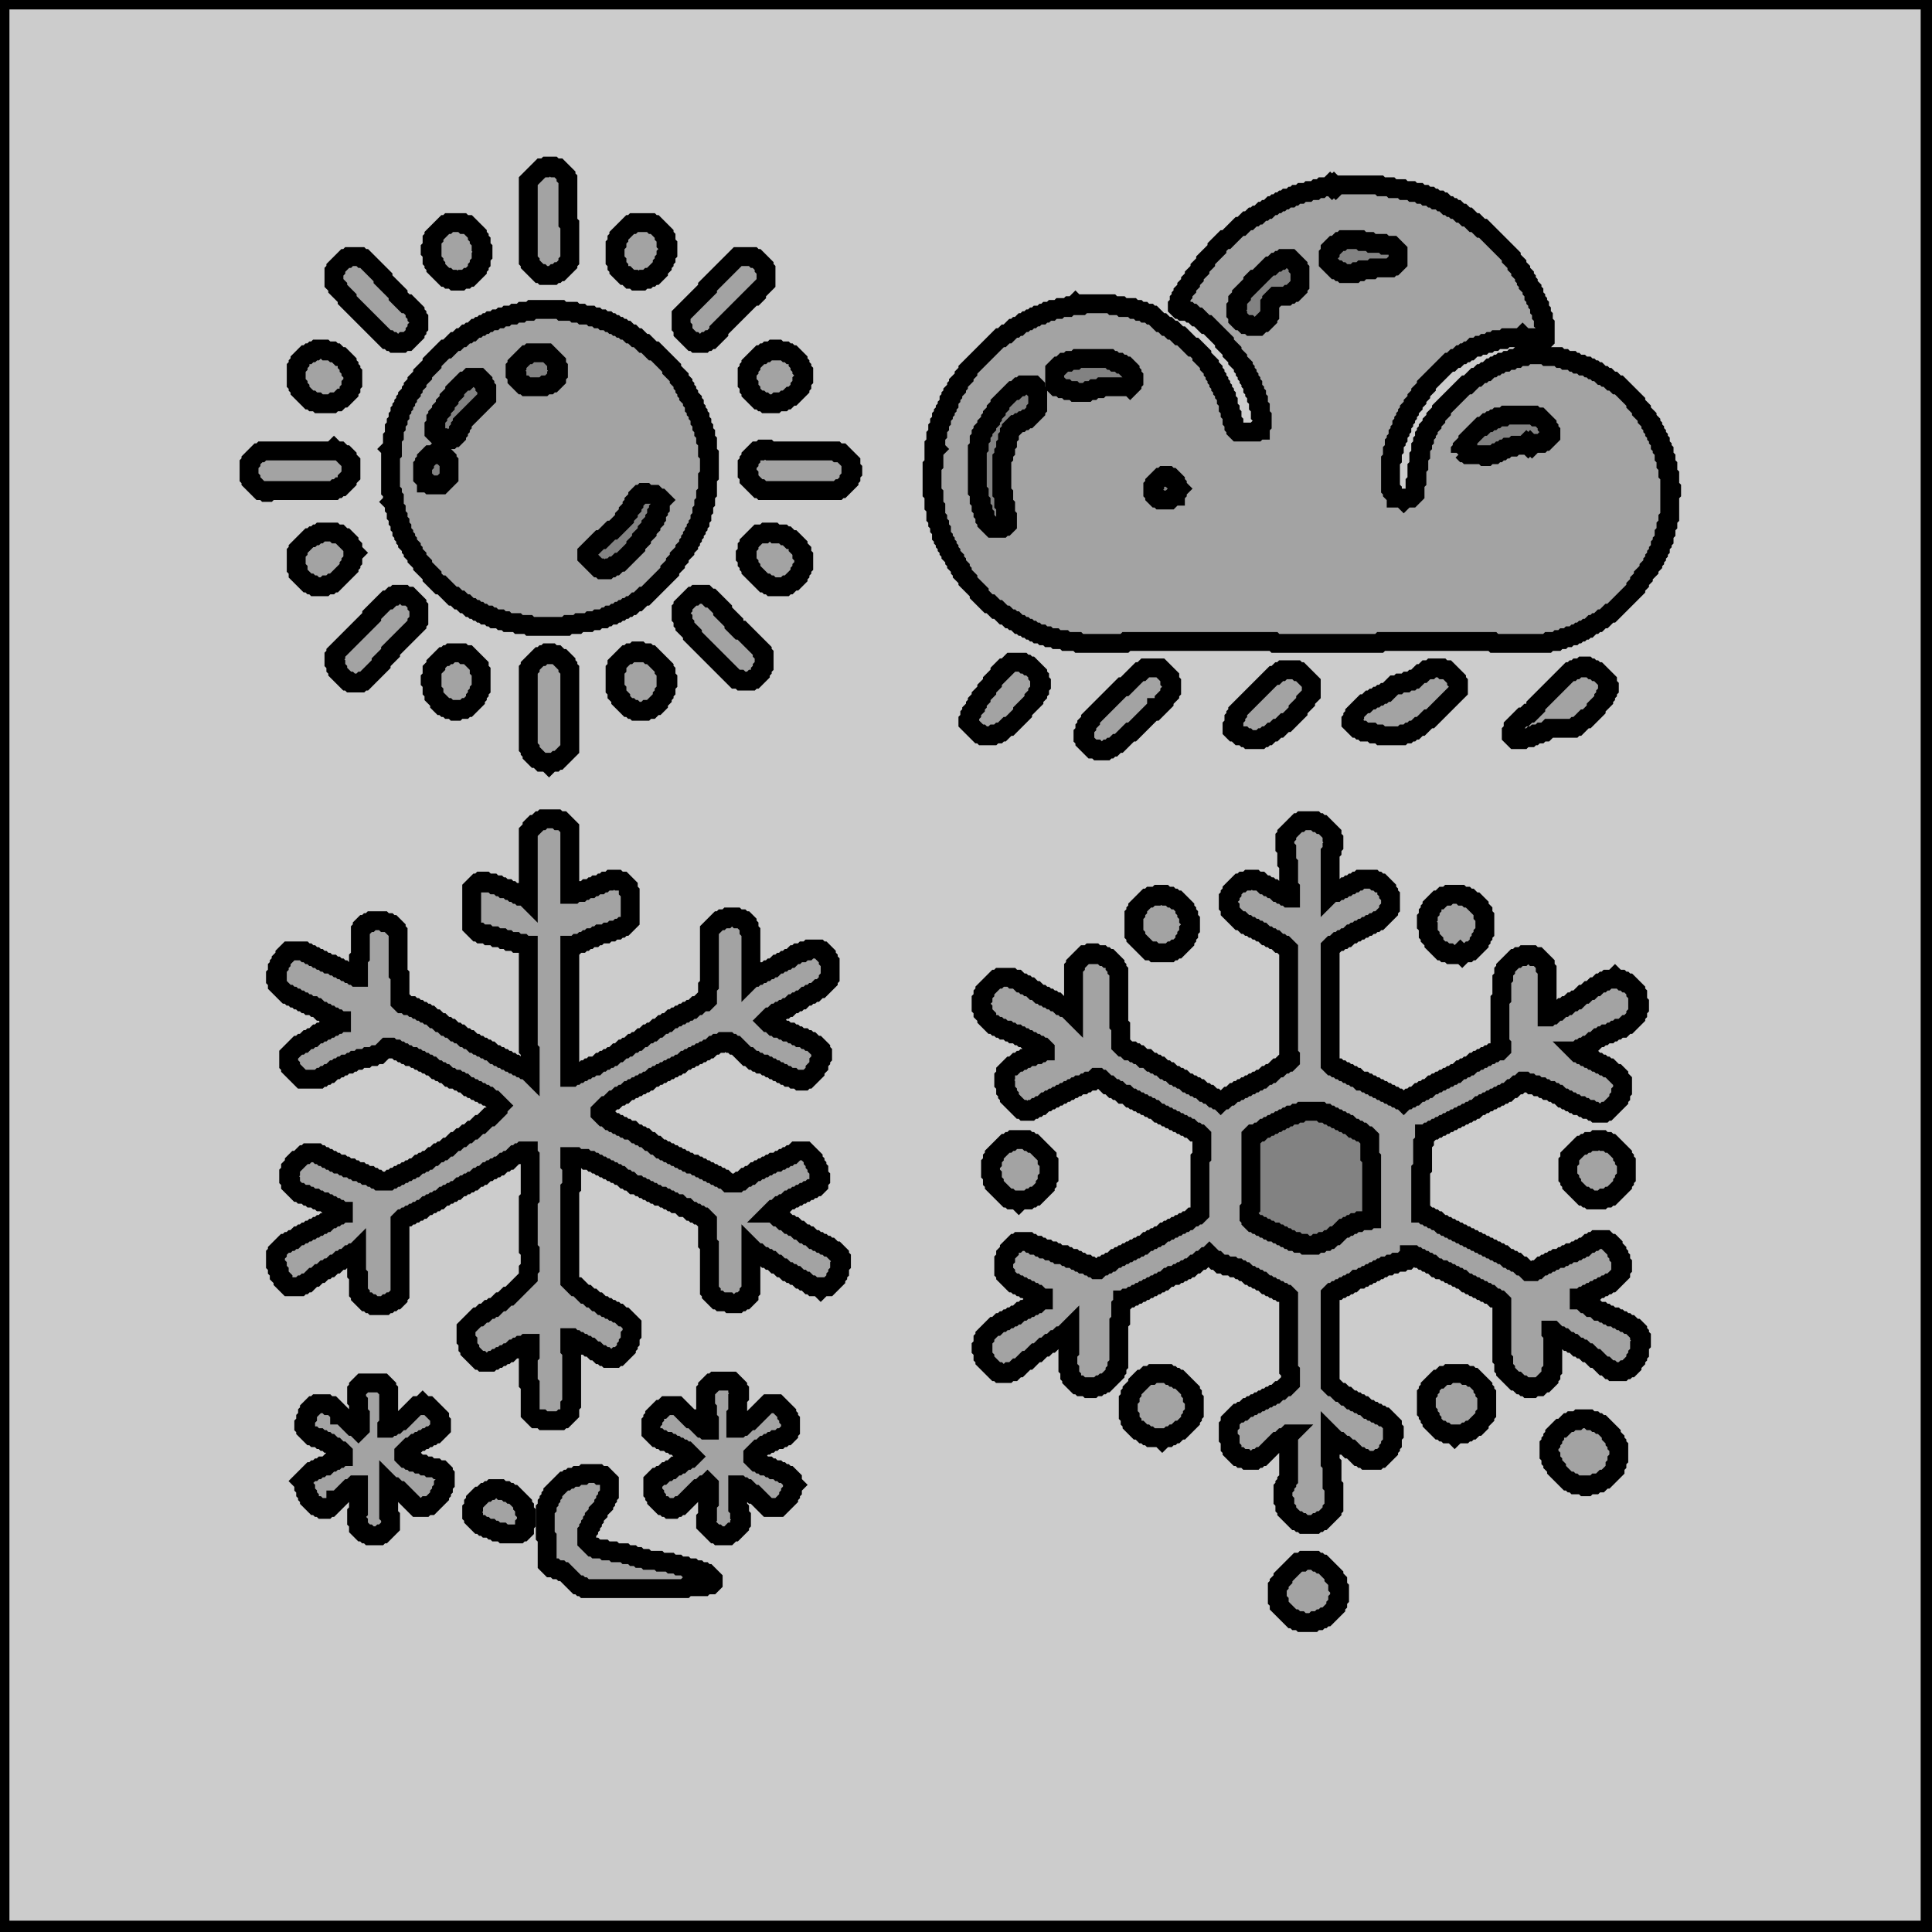 <?xml version="1.0" encoding="utf-8" ?>
<svg baseProfile="tiny" height="1024" version="1.2" width="1024" xmlns="http://www.w3.org/2000/svg" xmlns:ev="http://www.w3.org/2001/xml-events" xmlns:xlink="http://www.w3.org/1999/xlink"><defs /><polygon fill="#000" fill-opacity="0.2" points="690,589 689,590 687,590 686,591 684,591 683,592 682,592 681,593 680,593 679,594 678,594 677,595 676,595 675,596 674,596 673,597 672,597 671,598 670,598 668,600 667,600 666,601 664,601 663,602 663,640 662,641 662,645 663,646 663,647 664,648 665,648 666,649 667,649 668,650 669,650 670,651 671,651 672,652 673,652 674,653 676,653 677,654 678,654 679,655 680,655 681,656 682,656 683,657 684,657 685,658 687,658 688,659 691,659 692,660 697,660 698,659 700,659 701,658 703,658 704,657 705,657 707,655 708,655 712,651 713,651 714,650 715,650 716,649 717,649 718,648 720,648 721,647 725,647 726,646 727,646 727,614 726,613 726,603 725,602 724,602 722,600 721,600 720,599 719,599 718,598 717,598 715,596 714,596 713,595 712,595 711,594 710,594 709,593 708,593 707,592 706,592 705,591 704,591 703,590 701,590 700,589" stroke="#000" stroke-width="10" /><polygon fill="#000" fill-opacity="0.2" points="341,261 340,262 339,262 338,263 338,264 336,266 336,267 335,268 335,269 333,271 333,272 331,274 331,275 325,281 324,281 319,286 318,286 311,293 311,295 317,301 318,301 319,302 322,302 323,301 324,301 325,300 326,300 328,298 329,298 337,290 337,289 340,286 340,285 343,282 343,281 345,279 345,278 347,276 347,275 348,274 348,272 349,271 349,270 350,269 350,266 351,265 350,264 349,264 347,262 343,262 342,261" stroke="#000" stroke-width="10" /><polygon fill="#000" fill-opacity="0.2" points="617,252 616,253 615,253 612,256 612,257 611,258 611,261 612,262 612,263 613,264 614,264 615,265 620,265 622,263 623,263 623,262 624,261 624,260 625,259 624,258 624,257 623,256 623,255 621,253 620,253 619,252" stroke="#000" stroke-width="10" /><polygon fill="#000" fill-opacity="0.2" points="231,240 230,241 228,241 226,243 226,244 225,245 225,246 224,247 224,253 226,255 226,256 227,256 228,257 234,257 238,253 238,245 237,244 237,243 236,242 235,242 234,241 232,241" stroke="#000" stroke-width="10" /><polygon fill="#000" fill-opacity="0.2" points="798,220 797,221 794,221 793,222 792,222 791,223 790,223 789,224 788,224 786,226 785,226 778,233 778,234 775,237 775,238 774,239 774,240 773,241 775,239 776,240 777,240 778,241 786,241 787,242 788,242 789,241 792,241 793,240 794,240 795,239 796,239 797,238 798,238 799,237 802,237 803,236 808,236 809,235 810,236 811,235 812,236 813,235 817,235 818,234 819,234 822,231 822,229 821,228 821,227 820,226 820,225 816,221 814,221 813,220" stroke="#000" stroke-width="10" /><polygon fill="#000" fill-opacity="0.2" points="542,204 541,205 540,205 538,207 537,207 530,214 530,215 528,217 528,218 526,220 526,221 525,222 525,223 523,225 523,226 521,228 521,229 520,230 520,232 519,233 519,237 518,238 518,260 519,261 519,265 520,266 520,269 521,270 521,272 522,273 522,275 523,276 523,277 526,280 531,280 532,279 533,279 534,278 534,274 533,273 533,268 532,267 532,262 531,261 531,243 532,242 532,240 533,239 533,236 534,235 534,232 535,231 535,229 536,228 536,227 538,225 539,225 540,224 541,224 542,223 543,223 544,222 545,222 549,218 549,217 550,216 550,208 549,207 549,205 548,204" stroke="#000" stroke-width="10" /><polygon fill="#000" fill-opacity="0.2" points="249,200 247,202 246,202 241,207 241,208 238,211 238,212 236,214 236,215 234,217 234,218 232,220 232,221 231,222 231,225 230,226 230,229 233,232 235,232 236,233 239,233 240,232 241,232 242,231 242,230 243,229 243,228 244,227 244,226 245,225 245,224 258,211 258,206 257,205 257,204 256,203 256,202 254,200" stroke="#000" stroke-width="10" /><polygon fill="#000" fill-opacity="0.2" points="571,190 570,191 567,191 566,192 564,192 562,194 561,194 559,196 559,204 560,205 562,205 563,206 565,206 566,207 569,207 570,208 576,208 577,207 579,207 580,206 583,206 584,205 597,205 598,204 599,205 600,204 600,203 601,202 601,200 600,199 600,198 599,197 599,196 597,194 596,194 595,193 594,193 593,192 591,192 590,191 589,191 588,190" stroke="#000" stroke-width="10" /><polygon fill="#000" fill-opacity="0.2" points="281,187 280,188 279,188 274,193 274,194 273,195 273,198 274,199 274,201 277,204 278,204 279,205 288,205 289,204 291,204 292,203 293,203 295,201 295,199 296,198 296,195 295,194 295,192 290,187" stroke="#000" stroke-width="10" /><polygon fill="#000" fill-opacity="0.2" points="680,137 679,138 678,138 677,139 676,139 674,141 673,141 666,148 665,148 664,149 664,150 658,156 658,157 656,159 656,162 655,163 655,166 656,167 656,169 657,170 658,170 660,172 662,172 663,173 667,173 669,171 670,171 672,169 672,168 673,167 673,161 674,160 674,159 676,157 682,157 683,156 684,156 685,155 686,155 688,153 688,152 689,151 689,143 688,142 688,141 684,137" stroke="#000" stroke-width="10" /><polygon fill="#000" fill-opacity="0.2" points="712,127 711,128 710,128 708,130 707,130 705,132 705,134 704,135 704,139 708,143 709,143 710,144 711,144 712,145 718,145 719,144 721,144 722,143 727,143 728,142 737,142 738,141 739,141 741,139 741,133 738,130 734,130 733,129 727,129 726,128 722,128 721,127" stroke="#000" stroke-width="10" /><polygon fill="#000" fill-opacity="0.2" points="0,0 0,1023 1023,1023 1023,0" stroke="#000" stroke-width="10" /><polygon fill="#000" fill-opacity="0.2" points="690,828 691,827 697,827 698,828 699,828 700,829 701,829 707,835 707,836 709,838 709,841 710,842 710,847 709,848 709,850 708,851 708,852 703,857 702,857 701,858 700,858 699,859 697,859 696,860 690,860 689,859 687,859 686,858 685,858 678,851 678,849 677,848 677,841 678,840 678,839 680,837 680,836 688,828" stroke="#000" stroke-width="10" /><polygon fill="#000" fill-opacity="0.2" points="260,790 261,789 265,789 266,790 268,790 269,791 270,791 271,792 272,792 277,797 277,798 278,799 278,801 279,802 279,807 278,808 278,811 277,812 276,812 275,813 267,813 266,812 263,812 262,811 261,811 260,810 258,810 257,809 256,809 255,808 254,808 251,805 251,804 250,803 250,800 251,799 251,797 252,796 252,795 254,793 255,793 257,791 258,791 259,790" stroke="#000" stroke-width="10" /><polygon fill="#000" fill-opacity="0.2" points="309,782 310,781 317,781 318,782 320,782 323,785 323,792 322,793 322,794 321,795 321,796 320,797 320,798 317,801 317,802 315,804 315,805 314,806 314,807 313,808 313,809 312,810 312,811 311,812 311,817 314,820 315,820 316,821 320,821 321,822 325,822 326,823 331,823 332,824 335,824 336,825 338,825 339,826 342,826 343,827 349,827 350,828 355,828 356,829 359,829 360,830 363,830 364,831 367,831 368,832 370,832 371,833 373,833 374,834 375,834 378,837 378,839 377,840 374,840 373,841 364,841 363,842 310,842 309,841 308,841 307,840 306,840 299,833 298,833 297,832 295,832 294,831 292,831 290,829 290,815 289,814 289,800 290,799 290,797 291,796 291,795 292,794 292,793 293,792 293,791 299,785 300,785 301,784 302,784 303,783 305,783 306,782" stroke="#000" stroke-width="10" /><polygon fill="#000" fill-opacity="0.2" points="836,753 837,752 842,752 843,753 845,753 846,754 847,754 848,755 849,755 854,760 854,761 856,763 856,764 857,765 857,766 858,767 858,773 857,774 857,776 856,777 856,779 851,784 850,784 848,786 846,786 845,787 842,787 841,788 840,788 839,787 835,787 834,786 833,786 832,785 831,785 825,779 825,778 823,776 823,775 822,774 822,772 821,771 821,766 822,765 822,764 823,763 823,762 824,761 824,760 827,757 828,757 831,754 832,754 833,753" stroke="#000" stroke-width="10" /><polygon fill="#000" fill-opacity="0.2" points="192,733 203,733 205,735 205,736 206,737 206,755 205,756 205,757 206,757 207,756 208,756 209,755 210,755 212,753 213,753 221,745 223,745 224,744 225,745 227,745 233,751 233,753 234,754 234,757 231,760 230,760 229,761 228,761 227,762 226,762 225,763 224,763 223,764 222,764 221,765 220,765 218,767 217,767 214,770 214,772 215,773 216,773 217,774 218,774 219,775 221,775 222,776 224,776 225,777 227,777 228,778 231,778 232,779 234,779 235,780 235,781 236,782 236,786 235,787 235,789 234,790 234,791 233,792 233,793 228,798 226,798 225,799 221,799 212,790 211,790 209,788 208,788 206,786 206,803 207,804 207,809 203,813 202,813 201,814 196,814 195,813 194,813 193,812 192,812 190,810 190,807 189,806 189,802 190,801 190,787 188,787 186,789 185,789 179,795 178,795 178,796 175,799 174,799 173,800 171,800 170,799 169,799 168,798 167,798 164,795 164,794 163,793 163,792 162,791 162,789 161,788 161,786 160,785 165,780 166,780 167,779 168,779 169,778 170,778 171,777 173,777 175,775 176,775 177,774 178,774 179,773 180,773 181,772 182,772 182,770 181,769 180,769 178,767 177,767 175,765 174,765 173,764 172,764 171,763 170,763 169,762 167,762 166,761 165,761 162,758 162,757 161,756 161,755 162,754 162,752 163,751 163,749 164,748 164,747 166,745 167,745 168,744 173,744 174,745 176,745 180,749 180,750 181,750 187,756 188,756 190,758 191,757 191,750 190,749 190,743 189,742 189,737 190,736 190,735" stroke="#000" stroke-width="10" /><polygon fill="#000" fill-opacity="0.2" points="378,733 379,732 388,732 391,735 391,736 392,737 392,740 391,741 391,749 390,750 390,757 392,757 393,756 394,756 397,753 398,753 407,744 412,744 417,749 417,750 418,751 418,752 419,753 419,758 418,759 418,760 417,761 416,761 415,762 414,762 413,763 411,763 410,764 409,764 408,765 407,765 406,766 405,766 403,768 402,768 399,771 399,773 401,775 402,775 403,776 404,776 405,777 407,777 408,778 409,778 410,779 412,779 413,780 414,780 415,781 416,781 417,782 418,782 420,784 420,786 421,787 420,788 420,790 419,791 419,792 418,793 418,794 413,799 407,799 400,792 399,792 396,789 395,789 394,788 393,788 392,787 391,787 391,799 392,800 392,803 393,804 393,807 392,808 392,809 389,812 388,812 386,814 381,814 380,813 379,813 374,808 374,805 375,804 375,797 376,796 376,787 375,786 374,787 373,787 371,789 370,789 361,798 360,798 359,799 358,799 357,800 355,800 354,799 353,799 352,798 351,798 348,795 348,794 347,793 347,792 346,791 346,785 348,783 349,783 350,782 351,782 353,780 354,780 355,779 356,779 358,777 359,777 360,776 361,776 363,774 364,774 365,773 366,773 367,772 364,769 363,769 362,768 361,768 360,767 359,767 358,766 357,766 356,765 355,765 354,764 352,764 351,763 350,763 349,762 348,762 345,759 345,754 346,753 346,752 347,751 347,750 350,747 351,747 353,745 359,745 366,752 367,752 372,757 373,757 374,758 376,758 376,753 375,752 375,747 374,746 374,737 375,736 375,735 377,733" stroke="#000" stroke-width="10" /><polygon fill="#000" fill-opacity="0.2" points="767,729 768,728 776,728 777,729 779,729 780,730 781,730 786,735 786,736 787,737 787,738 788,739 788,749 787,750 787,751 784,754 784,755 783,756 782,756 780,758 779,758 778,759 777,759 776,760 772,760 771,761 770,760 767,760 766,759 765,759 764,758 763,758 759,754 759,753 758,752 758,751 757,750 757,749 756,748 756,739 757,738 757,737 758,736 758,735 762,731 763,731 765,729" stroke="#000" stroke-width="10" /><polygon fill="#000" fill-opacity="0.2" points="610,729 611,728 619,728 620,729 621,729 622,730 623,730 624,731 625,731 631,737 631,738 632,739 632,741 633,742 633,749 632,750 632,751 631,752 631,753 626,758 625,758 623,760 622,760 621,761 620,761 619,762 617,762 616,763 615,762 610,762 609,761 608,761 607,760 606,760 604,758 603,758 600,755 600,754 599,753 599,751 598,750 598,742 599,741 599,739 600,738 600,737 603,734 603,733 605,731 606,731 608,729" stroke="#000" stroke-width="10" /><polygon fill="#000" fill-opacity="0.2" points="845,605 846,604 849,604 850,605 852,605 853,606 854,606 860,612 860,613 861,614 861,615 862,616 862,624 861,625 861,626 860,627 860,628 854,634 853,634 852,635 850,635 849,636 843,636 842,635 841,635 840,634 839,634 833,628 833,627 832,626 832,625 831,624 831,616 832,615 832,613 838,607 839,607 840,606 841,606 842,605" stroke="#000" stroke-width="10" /><polygon fill="#000" fill-opacity="0.2" points="536,605 537,604 544,604 545,605 546,605 547,606 548,606 555,613 555,615 556,616 556,624 555,625 555,627 554,628 554,629 549,634 548,634 547,635 546,635 545,636 541,636 540,637 539,636 536,636 535,635 534,635 527,628 527,627 526,626 526,623 525,622 525,617 526,616 526,614 527,613 527,612 533,606 534,606 535,605" stroke="#000" stroke-width="10" /><polygon fill="#000" fill-opacity="0.2" points="767,475 768,474 774,474 775,475 777,475 778,476 779,476 781,478 782,478 784,480 784,481 786,483 786,485 787,486 787,494 786,495 786,496 785,497 785,498 784,499 784,500 780,504 779,504 778,505 776,505 775,506 774,505 773,506 769,506 768,505 766,505 765,504 764,504 760,500 760,499 758,497 758,496 757,495 757,491 756,490 756,487 757,486 757,484 758,483 758,482 759,481 759,480 762,477 763,477 765,475" stroke="#000" stroke-width="10" /><polygon fill="#000" fill-opacity="0.2" points="613,475 614,474 617,474 618,475 620,475 621,476 622,476 623,477 624,477 628,481 628,482 629,483 629,484 630,485 630,487 631,488 631,492 630,493 630,495 629,496 629,497 628,498 628,499 624,503 623,503 622,504 621,504 620,505 612,505 611,504 609,504 602,497 602,496 601,495 601,485 602,484 602,483 603,482 603,481 608,476 609,476 610,475" stroke="#000" stroke-width="10" /><polygon fill="#000" fill-opacity="0.2" points="689,436 690,435 697,435 698,436 699,436 700,437 701,437 706,442 706,444 707,445 707,448 706,449 706,451 705,452 705,474 706,473 708,473 709,472 710,472 711,471 712,471 713,470 714,470 715,469 716,469 717,468 718,468 719,467 720,467 721,466 728,466 729,467 730,467 731,468 732,468 735,471 735,472 736,473 736,474 737,475 737,481 736,482 736,483 731,488 730,488 729,489 728,489 727,490 726,490 725,491 724,491 723,492 722,492 721,493 720,493 719,494 718,494 717,495 716,495 714,497 713,497 712,498 711,498 710,499 709,499 707,501 706,501 705,502 705,564 706,565 707,565 708,566 709,566 710,567 711,567 712,568 713,568 714,569 715,569 716,570 717,570 718,571 719,571 721,573 723,573 724,574 725,574 726,575 727,575 728,576 729,576 730,577 731,577 732,578 733,578 734,579 735,579 736,580 737,580 738,581 739,581 740,582 741,582 742,583 743,583 744,584 745,583 746,583 747,582 748,582 749,581 750,581 752,579 753,579 754,578 755,578 756,577 757,577 759,575 760,575 761,574 762,574 763,573 764,573 765,572 766,572 767,571 768,571 769,570 770,570 771,569 772,569 774,567 775,567 776,566 777,566 778,565 779,565 781,563 782,563 783,562 784,562 785,561 786,561 787,560 788,560 789,559 790,559 791,558 792,558 793,557 795,557 796,556 796,554 795,553 795,530 796,529 796,519 797,518 797,515 798,514 798,513 803,508 804,508 805,507 807,507 808,506 812,506 813,507 815,507 819,511 819,513 820,514 820,539 821,539 822,538 823,538 825,536 826,536 828,534 829,534 830,533 831,533 833,531 834,531 835,530 836,530 839,527 840,527 842,525 843,525 845,523 846,523 848,521 849,521 850,520 851,520 852,519 855,519 856,518 857,519 859,519 860,520 861,520 862,521 863,521 867,525 867,526 868,527 868,531 869,532 869,534 868,535 868,537 867,538 867,539 863,543 862,543 860,545 858,545 857,546 856,546 855,547 854,547 853,548 851,548 850,549 849,549 848,550 847,550 845,552 844,552 842,554 841,554 840,555 839,555 838,556 837,556 836,557 835,557 836,558 837,558 838,559 839,559 840,560 841,560 842,561 843,561 844,562 845,562 846,563 847,563 848,564 849,564 850,565 851,565 852,566 853,566 856,569 857,569 858,570 858,571 860,573 860,578 859,579 859,581 858,582 858,583 852,589 851,589 850,590 846,590 845,589 844,589 843,588 841,588 840,587 839,587 838,586 836,586 835,585 834,585 833,584 832,584 831,583 830,583 829,582 828,582 826,580 825,580 824,579 823,579 822,578 820,578 819,577 818,577 817,576 815,576 814,575 812,575 811,574 809,574 808,573 807,573 805,575 804,575 802,577 801,577 799,579 798,579 797,580 796,580 795,581 794,581 793,582 792,582 791,583 790,583 789,584 788,584 787,585 786,585 785,586 784,586 782,588 781,588 780,589 779,589 778,590 777,590 776,591 775,591 774,592 773,592 772,593 771,593 770,594 769,594 768,595 767,595 766,596 765,596 764,597 763,597 762,598 761,598 760,599 759,599 758,600 757,600 756,601 755,601 755,605 754,606 754,619 753,620 753,643 754,643 755,644 756,644 757,645 758,645 759,646 760,646 761,647 762,647 764,649 765,649 766,650 767,650 768,651 769,651 770,652 771,652 772,653 773,653 774,654 775,654 776,655 777,655 778,656 779,656 780,657 781,657 782,658 783,658 784,659 785,659 786,660 787,660 788,661 789,661 790,662 791,662 792,663 793,663 794,664 795,664 796,665 797,665 799,667 800,667 801,668 802,668 803,669 804,669 806,671 807,671 810,674 813,674 814,673 815,673 817,671 818,671 819,670 820,670 821,669 822,669 823,668 824,668 825,667 827,667 828,666 829,666 830,665 831,665 832,664 834,664 835,663 836,663 837,662 838,662 839,661 840,661 842,659 843,659 844,658 845,658 846,657 851,657 853,659 854,659 855,660 855,661 857,663 857,664 858,665 858,666 859,667 859,669 860,670 860,672 859,673 859,675 854,680 853,680 852,681 851,681 850,682 849,682 848,683 847,683 846,684 845,684 844,685 843,685 842,686 841,686 840,687 839,687 838,688 837,688 837,689 838,689 840,691 841,691 843,693 845,693 847,695 849,695 850,696 851,696 852,697 853,697 854,698 856,698 857,699 858,699 859,700 860,700 861,701 862,701 863,702 864,702 866,704 867,704 868,705 868,706 869,707 869,708 870,709 870,712 869,713 869,717 868,718 868,719 867,720 867,721 865,723 865,724 864,725 863,725 862,726 861,726 860,727 855,727 854,726 853,726 851,724 850,724 846,720 845,720 842,717 841,717 839,715 838,715 837,714 836,714 834,712 833,712 832,711 831,711 829,709 828,709 827,708 826,708 823,705 822,705 822,706 823,707 823,726 822,727 822,729 821,730 821,731 819,733 818,733 816,735 813,735 812,736 810,736 809,735 808,735 807,734 806,734 804,732 803,732 798,727 798,726 797,725 797,721 796,720 796,690 795,689 794,689 793,688 792,688 790,686 789,686 788,685 787,685 786,684 785,684 784,683 783,683 782,682 781,682 780,681 779,681 778,680 777,680 775,678 774,678 773,677 772,677 771,676 770,676 769,675 768,675 767,674 766,674 765,673 763,673 762,672 761,672 759,670 758,670 757,669 756,669 755,668 754,668 753,667 752,667 751,666 750,666 749,665 747,665 747,667 746,668 744,668 743,669 740,669 739,670 737,670 736,671 734,671 733,672 732,672 731,673 730,673 729,674 728,674 727,675 726,675 725,676 724,676 723,677 722,677 721,678 719,678 717,680 716,680 715,681 714,681 713,682 712,682 711,683 710,683 709,684 708,684 707,685 706,685 705,686 705,734 706,735 707,735 710,738 711,738 713,740 714,740 716,742 717,742 718,743 719,743 720,744 721,744 722,745 723,745 725,747 726,747 727,748 728,748 729,749 730,749 731,750 732,750 733,751 734,751 738,755 738,757 739,758 739,760 738,761 738,765 737,766 737,767 736,768 736,769 732,773 731,773 730,774 724,774 723,773 722,773 721,772 720,772 716,768 715,768 713,766 712,766 710,764 709,764 705,760 705,775 706,776 706,787 707,788 707,799 706,800 706,801 701,806 700,806 699,807 698,807 697,808 691,808 690,807 689,807 688,806 687,806 682,801 682,800 681,799 681,796 680,795 680,789 681,788 681,787 682,786 682,785 683,784 683,761 684,760 683,760 681,762 680,762 678,764 677,764 669,772 668,772 667,773 666,773 665,774 661,774 660,773 658,773 657,772 656,772 653,769 653,768 652,767 652,763 651,762 651,756 652,755 652,753 656,749 657,749 658,748 659,748 661,746 662,746 663,745 664,745 665,744 666,744 667,743 668,743 669,742 670,742 671,741 672,741 673,740 674,740 675,739 676,739 678,737 679,737 681,735 682,735 684,733 684,727 683,726 683,687 682,686 681,686 680,685 679,685 678,684 677,684 676,683 675,683 674,682 673,682 672,681 671,681 669,679 668,679 667,678 666,678 665,677 664,677 663,676 662,676 660,674 659,674 658,673 657,673 656,672 654,672 653,671 650,671 649,670 647,670 645,668 644,668 641,665 640,666 639,666 637,668 636,668 634,670 633,670 631,672 630,672 629,673 628,673 627,674 626,674 625,675 624,675 623,676 621,676 620,677 619,677 617,679 616,679 615,680 614,680 613,681 612,681 611,682 610,682 609,683 608,683 607,684 606,684 605,685 604,685 603,686 602,686 601,687 600,687 599,688 597,688 596,689 595,689 595,691 594,692 594,700 593,701 593,723 592,724 592,726 591,727 591,728 586,733 585,733 584,734 583,734 582,735 580,735 579,736 577,736 576,735 573,735 572,734 571,734 568,731 568,730 567,729 567,726 566,725 566,717 567,716 567,704 563,708 562,708 560,710 559,710 557,712 556,712 554,714 553,714 550,717 549,717 545,721 544,721 540,725 539,725 537,727 535,727 534,728 530,728 529,727 528,727 522,721 522,720 521,719 521,716 520,715 520,714 521,713 521,710 522,709 522,708 527,703 528,703 530,701 531,701 532,700 533,700 534,699 535,699 536,698 537,698 538,697 539,697 541,695 542,695 543,694 544,694 545,693 546,693 547,692 548,692 549,691 550,691 552,689 553,689 553,688 552,688 550,686 549,686 548,685 547,685 546,684 545,684 544,683 543,683 542,682 541,682 540,681 539,681 538,680 537,680 533,676 533,675 532,674 532,668 533,667 533,665 535,663 535,662 538,659 539,659 540,658 545,658 546,659 547,659 548,660 550,660 551,661 552,661 553,662 555,662 556,663 558,663 559,664 560,664 561,665 564,665 565,666 566,666 567,667 569,667 570,668 571,668 572,669 573,669 574,670 576,670 577,671 578,671 579,672 580,672 581,673 582,673 584,671 585,671 586,670 587,670 588,669 589,669 591,667 592,667 593,666 594,666 595,665 596,665 597,664 598,664 599,663 600,663 601,662 602,662 603,661 604,661 605,660 606,660 608,658 609,658 610,657 611,657 612,656 613,656 614,655 615,655 617,653 618,653 619,652 620,652 621,651 622,651 623,650 624,650 625,649 626,649 627,648 628,648 629,647 630,647 632,645 633,645 634,644 635,644 636,643 636,614 637,613 637,602 636,601 635,601 634,600 633,600 631,598 630,598 629,597 628,597 627,596 626,596 625,595 624,595 623,594 622,594 621,593 620,593 619,592 618,592 617,591 616,591 615,590 614,590 612,588 611,588 610,587 609,587 608,586 607,586 606,585 605,585 604,584 603,584 602,583 601,583 600,582 599,582 597,580 595,580 593,578 592,578 591,577 590,577 588,575 587,575 584,572 583,572 582,571 581,571 579,573 577,573 576,574 575,574 574,575 572,575 571,576 570,576 569,577 568,577 567,578 566,578 565,579 564,579 563,580 562,580 561,581 560,581 559,582 558,582 557,583 556,583 555,584 554,584 552,586 551,586 550,587 549,587 548,588 547,588 546,589 543,589 542,588 541,588 535,582 535,581 534,580 534,579 533,578 533,575 532,574 532,571 533,570 533,568 536,565 537,565 539,563 540,563 541,562 542,562 543,561 544,561 545,560 547,560 548,559 550,559 551,558 552,558 553,557 554,557 554,556 553,555 552,555 551,554 550,554 549,553 548,553 547,552 546,552 545,551 544,551 543,550 542,550 541,549 540,549 539,548 537,548 536,547 535,547 534,546 532,546 531,545 530,545 529,544 528,544 527,543 526,543 523,540 523,539 521,537 521,535 520,534 520,530 521,529 521,527 522,526 522,525 528,519 529,519 530,518 536,518 537,519 539,519 541,521 542,521 543,522 544,522 545,523 546,523 548,525 549,525 551,527 552,527 553,528 554,528 555,529 556,529 557,530 558,530 559,531 560,531 562,533 563,533 564,534 565,534 569,538 569,513 570,512 570,511 575,506 577,506 578,505 580,505 581,506 584,506 585,507 586,507 587,508 588,508 591,511 591,512 592,513 592,514 593,515 593,543 594,544 594,554 595,555 596,555 598,557 600,557 601,558 602,558 603,559 604,559 606,561 608,561 610,563 611,563 612,564 613,564 614,565 615,565 617,567 618,567 619,568 620,568 622,570 623,570 624,571 625,571 626,572 627,572 629,574 630,574 631,575 632,575 633,576 634,576 635,577 636,577 638,579 639,579 640,580 641,580 643,582 644,582 645,583 646,583 647,584 648,583 649,583 651,581 652,581 654,579 655,579 656,578 657,578 658,577 659,577 660,576 661,576 662,575 663,575 664,574 665,574 666,573 667,573 668,572 669,572 671,570 672,570 673,569 674,569 677,566 678,566 680,564 681,564 682,563 683,563 684,562 684,560 683,559 683,503 681,501 680,501 679,500 678,500 676,498 675,498 674,497 673,497 672,496 671,496 669,494 668,494 667,493 666,493 665,492 664,492 663,491 662,491 661,490 660,490 658,488 657,488 652,483 652,481 651,480 651,476 652,475 652,474 653,473 653,472 657,468 658,468 659,467 661,467 662,466 665,466 666,467 668,467 670,469 671,469 672,470 673,470 674,471 675,471 677,473 678,473 679,474 680,474 681,475 682,475 683,476 684,476 684,471 683,470 683,458 682,457 682,450 681,449 681,444 682,443 682,442 688,436" stroke="#000" stroke-width="10" /><polygon fill="#000" fill-opacity="0.2" points="287,435 288,434 295,434 296,435 298,435 302,439 302,474 304,474 305,473 308,473 309,472 310,472 311,471 313,471 314,470 315,470 316,469 318,469 319,468 320,468 321,467 323,467 324,466 327,466 328,467 330,467 333,470 333,472 334,473 334,488 331,491 330,491 329,492 328,492 327,493 325,493 324,494 322,494 321,495 318,495 317,496 316,496 315,497 313,497 312,498 311,498 310,499 309,499 308,500 306,500 305,501 302,501 302,571 303,571 304,570 305,570 306,569 307,569 308,568 309,568 310,567 311,567 312,566 313,566 314,565 316,565 318,563 319,563 320,562 321,562 322,561 323,561 324,560 325,560 327,558 328,558 330,556 331,556 332,555 333,555 335,553 336,553 337,552 338,552 340,550 341,550 343,548 344,548 345,547 346,547 348,545 349,545 351,543 352,543 353,542 354,542 356,540 357,540 358,539 359,539 360,538 361,538 362,537 363,537 364,536 365,536 366,535 367,535 369,533 370,533 372,531 374,531 375,530 375,523 376,522 376,493 381,488 382,488 383,487 385,487 386,486 390,486 391,487 393,487 394,488 395,488 396,489 396,490 397,491 397,493 398,494 398,519 399,518 400,518 401,517 402,517 403,516 404,516 405,515 406,515 407,514 408,514 409,513 410,513 412,511 413,511 414,510 415,510 416,509 417,509 418,508 419,508 421,506 422,506 423,505 425,505 426,504 428,504 429,503 434,503 435,504 436,504 438,506 438,507 439,508 439,509 440,510 440,518 439,519 439,520 435,524 434,524 432,526 431,526 430,527 429,527 428,528 427,528 425,530 424,530 423,531 422,531 421,532 420,532 418,534 417,534 416,535 415,535 414,536 413,536 412,537 411,537 409,539 408,539 406,541 407,542 408,542 410,544 411,544 412,545 414,545 415,546 416,546 417,547 419,547 420,548 421,548 422,549 423,549 424,550 426,550 427,551 428,551 429,552 430,552 432,554 433,554 435,556 435,557 436,558 436,560 435,561 435,562 434,563 434,565 432,567 432,568 428,572 427,572 426,573 424,573 423,572 421,572 420,571 418,571 417,570 416,570 415,569 414,569 413,568 412,568 411,567 410,567 409,566 408,566 407,565 406,565 405,564 403,564 402,563 401,563 400,562 399,562 397,560 396,560 390,554 389,554 388,553 387,553 386,552 383,552 382,553 380,553 379,554 378,554 376,556 375,556 374,557 373,557 372,558 371,558 370,559 369,559 368,560 367,560 366,561 365,561 364,562 363,562 361,564 360,564 359,565 358,565 357,566 356,566 355,567 354,567 353,568 352,568 351,569 350,569 349,570 348,570 347,571 346,571 344,573 343,573 342,574 341,574 340,575 339,575 338,576 337,576 336,577 335,577 334,578 333,578 331,580 330,580 329,581 328,581 326,583 325,583 322,586 321,586 318,589 318,590 320,592 321,592 323,594 324,594 325,595 326,595 327,596 328,596 329,597 330,597 331,598 332,598 333,599 335,599 337,601 338,601 339,602 340,602 341,603 342,603 344,605 345,605 347,607 348,607 350,609 351,609 352,610 353,610 354,611 355,611 356,612 357,612 358,613 359,613 360,614 361,614 362,615 363,615 364,616 365,616 366,617 368,617 369,618 370,618 371,619 372,619 373,620 374,620 375,621 376,621 377,622 378,622 379,623 380,623 381,624 382,624 383,625 384,625 386,627 391,627 392,626 393,626 395,624 396,624 397,623 398,623 400,621 401,621 402,620 403,620 404,619 405,619 406,618 407,618 408,617 409,617 410,616 412,616 413,615 414,615 415,614 416,614 417,613 418,613 419,612 420,612 422,610 427,610 431,614 431,615 432,616 432,617 433,618 433,619 434,620 434,623 435,624 435,625 434,626 434,628 433,629 432,629 431,630 430,630 429,631 428,631 427,632 426,632 425,633 424,633 423,634 422,634 421,635 420,635 419,636 418,636 416,638 415,638 414,639 413,639 411,641 410,641 408,643 410,643 412,645 413,645 415,647 416,647 418,649 419,649 420,650 421,650 423,652 424,652 426,654 427,654 428,655 429,655 431,657 432,657 433,658 434,658 435,659 436,659 437,660 438,660 439,661 440,661 442,663 443,663 445,665 445,666 446,667 446,670 445,671 445,674 444,675 444,676 443,677 443,678 439,682 436,682 435,683 434,682 431,682 430,681 429,681 427,679 426,679 425,678 424,678 422,676 421,676 420,675 419,675 418,674 417,674 415,672 414,672 412,670 411,670 409,668 408,668 407,667 406,667 405,666 404,666 402,664 401,664 398,661 398,684 397,685 397,687 395,689 394,689 393,690 392,690 391,691 387,691 386,690 382,690 381,689 380,689 377,686 377,685 376,684 376,660 375,659 375,647 373,645 372,645 371,644 370,644 369,643 368,643 367,642 366,642 364,640 362,640 360,638 358,638 357,637 356,637 355,636 354,636 353,635 352,635 351,634 349,634 348,633 347,633 346,632 345,632 344,631 343,631 342,630 341,630 340,629 339,629 338,628 336,628 334,626 333,626 332,625 331,625 329,623 328,623 327,622 326,622 325,621 324,621 323,620 322,620 321,619 320,619 319,618 318,618 317,617 316,617 315,616 314,616 313,615 311,615 310,614 306,614 305,613 302,613 302,617 303,618 303,629 302,630 302,679 305,682 306,682 310,686 311,686 313,688 314,688 316,690 317,690 319,692 320,692 321,693 322,693 323,694 324,694 325,695 326,695 327,696 328,696 330,698 331,698 335,702 335,707 334,708 334,711 333,712 333,713 332,714 332,715 328,719 327,719 326,720 322,720 321,719 320,719 319,718 318,718 316,716 315,716 313,714 312,714 311,713 310,713 309,712 308,712 307,711 306,711 305,710 304,710 303,709 302,709 302,715 303,716 303,744 302,745 302,749 299,752 298,752 297,753 288,753 287,752 284,752 281,749 281,734 280,733 280,719 281,718 281,712 279,712 278,713 276,713 275,714 274,714 273,715 272,715 270,717 269,717 268,718 267,718 266,719 265,719 264,720 263,720 262,721 261,721 260,722 256,722 255,721 254,721 249,716 249,715 248,714 248,711 247,710 247,704 253,698 254,698 256,696 257,696 259,694 260,694 261,693 262,693 265,690 266,690 269,687 270,687 280,677 280,673 281,672 281,663 280,662 280,636 281,635 281,613 280,612 280,610 277,610 276,611 275,611 274,612 273,612 270,615 269,615 268,616 267,616 265,618 264,618 263,619 262,619 261,620 260,620 259,621 258,621 256,623 255,623 254,624 253,624 251,626 250,626 249,627 248,627 247,628 246,628 245,629 244,629 242,631 241,631 240,632 239,632 238,633 237,633 236,634 235,634 233,636 232,636 231,637 230,637 229,638 228,638 227,639 226,639 224,641 223,641 222,642 221,642 220,643 219,643 218,644 217,644 216,645 215,645 214,646 213,646 212,647 212,686 211,687 211,688 210,689 209,689 208,690 207,690 206,691 205,691 204,692 198,692 197,691 196,691 195,690 194,690 191,687 191,686 190,685 190,676 189,675 189,663 188,664 187,664 186,665 185,665 183,667 182,667 181,668 180,668 178,670 177,670 175,672 174,672 173,673 172,673 170,675 169,675 167,677 166,677 163,680 162,680 161,681 160,681 159,682 153,682 150,679 150,678 148,676 148,674 147,673 147,671 146,670 146,665 147,664 147,663 151,659 152,659 153,658 154,658 155,657 156,657 158,655 159,655 160,654 161,654 162,653 163,653 164,652 165,652 166,651 167,651 168,650 169,650 170,649 171,649 172,648 173,648 175,646 176,646 177,645 178,645 179,644 180,644 181,643 182,643 182,642 181,642 180,641 179,641 178,640 177,640 176,639 175,639 174,638 173,638 172,637 170,637 169,636 168,636 167,635 165,635 164,634 163,634 162,633 160,633 159,632 158,632 154,628 154,626 153,625 153,622 154,621 154,619 156,617 156,616 157,615 158,615 161,612 162,612 163,611 168,611 169,612 170,612 171,613 172,613 173,614 174,614 175,615 176,615 177,616 178,616 179,617 181,617 182,618 183,618 184,619 186,619 187,620 188,620 189,621 191,621 192,622 193,622 194,623 196,623 197,624 198,624 199,625 200,625 201,626 206,626 207,625 208,625 209,624 210,624 211,623 212,623 213,622 214,622 215,621 216,621 217,620 218,620 219,619 220,619 222,617 223,617 224,616 225,616 226,615 227,615 229,613 230,613 232,611 233,611 234,610 235,610 237,608 238,608 241,605 242,605 244,603 245,603 247,601 248,601 250,599 251,599 254,596 255,596 259,592 260,592 264,588 264,587 265,586 262,583 261,583 259,581 258,581 257,580 256,580 255,579 254,579 253,578 252,578 251,577 250,577 249,576 248,576 246,574 245,574 244,573 243,573 242,572 240,572 239,571 238,571 236,569 235,569 234,568 233,568 232,567 231,567 229,565 228,565 227,564 226,564 225,563 224,563 223,562 222,562 221,561 220,561 219,560 217,560 216,559 215,559 214,558 213,558 212,557 211,557 210,556 208,556 207,555 205,555 201,559 199,559 198,560 195,560 194,561 191,561 190,562 188,562 187,563 186,563 185,564 183,564 182,565 181,565 180,566 179,566 178,567 177,567 175,569 174,569 173,570 172,570 171,571 170,571 169,572 160,572 154,566 154,565 153,564 153,559 158,554 159,554 160,553 161,553 163,551 164,551 165,550 166,550 168,548 169,548 170,547 171,547 172,546 173,546 174,545 175,545 176,544 177,544 178,543 179,543 180,542 181,542 181,541 180,541 179,540 178,540 177,539 176,539 175,538 174,538 173,537 172,537 171,536 170,536 168,534 167,534 166,533 164,533 163,532 162,532 161,531 160,531 159,530 158,530 157,529 156,529 155,528 154,528 153,527 152,527 147,522 147,520 146,519 146,517 147,516 147,513 148,512 148,511 149,510 149,509 151,507 151,506 153,504 161,504 162,505 163,505 164,506 165,506 166,507 167,507 168,508 169,508 170,509 171,509 172,510 173,510 174,511 176,511 177,512 178,512 179,513 180,513 181,514 182,514 183,515 184,515 185,516 186,516 187,517 188,517 189,518 190,518 190,508 191,507 191,493 192,492 192,491 193,490 194,490 195,489 196,489 197,488 203,488 204,489 206,489 207,490 208,490 210,492 210,493 211,494 211,516 212,517 212,531 213,532 215,532 216,533 218,533 219,534 220,534 221,535 222,535 223,536 224,536 225,537 226,537 227,538 228,538 230,540 231,540 233,542 234,542 236,544 237,544 238,545 239,545 241,547 242,547 243,548 244,548 246,550 247,550 248,551 249,551 251,553 252,553 253,554 254,554 255,555 256,555 257,556 258,556 259,557 260,557 262,559 263,559 264,560 265,560 266,561 267,561 268,562 269,562 270,563 271,563 272,564 273,564 274,565 275,565 276,566 277,566 278,567 279,567 281,569 281,557 280,556 280,501 278,501 277,500 274,500 273,499 270,499 269,498 267,498 266,497 263,497 262,496 259,496 258,495 255,495 254,494 253,494 250,491 250,471 253,468 254,468 255,467 257,467 258,468 261,468 262,469 264,469 265,470 266,470 267,471 269,471 270,472 271,472 272,473 273,473 274,474 275,474 276,475 278,475 280,477 280,441 282,439 282,438 283,437 284,437 286,435" stroke="#000" stroke-width="10" /><polygon fill="#000" fill-opacity="0.2" points="679,356 680,355 687,355 688,356 689,356 695,362 695,368 692,371 692,372 688,376 688,377 682,383 681,383 678,386 677,386 675,388 674,388 672,390 671,390 670,391 669,391 668,392 662,392 661,391 660,391 659,390 657,390 655,388 654,388 653,387 653,385 654,384 654,381 655,380 655,379 656,378 656,377 675,358 676,358 678,356" stroke="#000" stroke-width="10" /><polygon fill="#000" fill-opacity="0.2" points="758,355 759,354 764,354 765,355 767,355 772,360 772,361 773,362 773,366 758,381 757,381 753,385 752,385 750,387 749,387 748,388 747,388 746,389 744,389 743,390 732,390 731,389 728,389 727,388 723,388 722,387 721,387 720,386 719,386 716,383 716,382 717,381 717,380 718,379 718,378 723,373 724,373 726,371 727,371 728,370 729,370 730,369 731,369 732,368 733,368 734,367 735,367 739,363 741,363 742,362 745,362 746,361 748,361 749,360 750,360 753,357 754,357 756,355" stroke="#000" stroke-width="10" /><polygon fill="#000" fill-opacity="0.2" points="607,354 615,354 620,359 620,361 621,362 621,366 620,367 620,368 617,371 617,372 614,375 613,375 613,376 612,377 611,377 600,388 599,388 593,394 592,394 590,396 589,396 588,397 587,397 586,398 582,398 581,397 579,397 575,393 575,392 574,391 574,389 575,388 575,386 576,385 576,384 578,382 578,381 595,364 596,364 604,356 605,356" stroke="#000" stroke-width="10" /><polygon fill="#000" fill-opacity="0.2" points="838,354 839,353 841,353 842,354 843,354 844,355 845,355 846,356 847,356 852,361 852,363 853,364 853,365 852,366 852,367 851,368 851,369 850,370 850,371 846,375 846,376 841,381 840,381 836,385 835,385 834,386 821,386 819,388 817,388 816,389 814,389 813,390 812,390 811,391 808,391 807,392 803,392 801,390 801,388 802,387 802,385 807,380 808,380 810,378 811,378 814,375 814,374 832,356 833,356 834,355 835,355 836,354" stroke="#000" stroke-width="10" /><polygon fill="#000" fill-opacity="0.2" points="536,351 542,351 543,352 544,352 545,353 546,353 550,357 550,358 551,359 551,361 552,362 552,363 551,364 551,366 550,367 550,368 548,370 548,371 542,377 542,378 535,385 534,385 531,388 530,388 529,389 527,389 526,390 521,390 520,389 519,389 513,383 513,382 514,381 514,379 515,378 515,377 517,375 517,374 518,373 518,372 520,370 520,369 523,366 523,365 526,362 526,361 530,357 530,356 532,354 533,354" stroke="#000" stroke-width="10" /><polygon fill="#000" fill-opacity="0.2" points="289,347 290,346 292,346 293,347 295,347 297,349 298,349 300,351 300,352 301,353 301,354 302,355 302,397 296,403 295,403 294,404 292,404 291,405 290,404 287,404 285,402 284,402 282,400 282,399 281,398 281,397 280,396 280,355 281,354 281,353 286,348 287,348 288,347" stroke="#000" stroke-width="10" /><polygon fill="#000" fill-opacity="0.2" points="238,347 239,346 245,346 246,347 248,347 254,353 254,355 255,356 255,365 254,366 254,367 253,368 253,369 252,370 252,371 248,375 247,375 246,376 243,376 242,377 241,377 240,376 238,376 237,375 236,375 235,374 234,374 233,373 233,372 230,369 230,367 229,366 229,362 228,361 228,360 229,359 229,355 231,353 231,352 235,348 236,348 237,347" stroke="#000" stroke-width="10" /><polygon fill="#000" fill-opacity="0.2" points="336,346 337,345 339,345 340,346 343,346 344,347 345,347 352,354 352,355 353,356 353,359 354,360 354,362 353,363 353,366 352,367 352,368 351,369 351,370 349,372 349,373 348,374 347,374 345,376 343,376 342,377 337,377 336,376 335,376 334,375 333,375 329,371 329,370 327,368 327,366 326,365 326,355 327,354 327,352 332,347 333,347 334,346" stroke="#000" stroke-width="10" /><polygon fill="#000" fill-opacity="0.2" points="368,316 369,315 374,315 376,317 377,317 383,323 383,324 389,330 389,331 392,334 393,334 404,345 404,346 405,347 405,353 404,354 404,355 403,356 403,357 400,360 399,360 398,361 393,361 392,360 390,360 367,337 367,336 363,332 363,331 362,330 362,328 361,327 361,323 362,322 362,321 367,316" stroke="#000" stroke-width="10" /><polygon fill="#000" fill-opacity="0.2" points="209,316 210,315 214,315 215,316 217,316 221,320 221,321 222,322 222,329 221,330 221,331 207,345 207,346 202,351 202,352 193,361 192,361 191,362 186,362 185,361 184,361 179,356 179,355 178,354 178,352 177,351 177,348 178,347 178,346 197,327 197,326 205,318 206,318 208,316" stroke="#000" stroke-width="10" /><polygon fill="#000" fill-opacity="0.2" points="405,283 406,282 410,282 411,283 415,283 416,284 417,284 419,286 420,286 423,289 423,290 425,292 425,294 426,295 426,300 425,301 425,302 424,303 424,304 423,305 423,306 421,308 420,308 418,310 417,310 416,311 409,311 408,310 407,310 406,309 405,309 398,302 398,301 397,300 397,299 396,298 396,296 395,295 395,294 396,293 396,290 397,289 397,288 402,283" stroke="#000" stroke-width="10" /><polygon fill="#000" fill-opacity="0.2" points="169,283 170,282 177,282 178,283 180,283 182,285 183,285 185,287 185,288 187,290 187,292 188,293 187,294 187,297 186,298 186,299 185,300 185,301 177,309 176,309 175,310 173,310 172,311 167,311 166,310 165,310 164,309 163,309 158,304 158,302 157,301 157,293 158,292 158,291 164,285 165,285 166,284 167,284 168,283" stroke="#000" stroke-width="10" /><polygon fill="#000" fill-opacity="0.2" points="403,239 404,238 407,238 408,239 443,239 444,240 446,240 451,245 451,248 452,249 452,250 451,251 451,253 450,254 450,255 446,259 445,259 444,260 404,260 403,259 402,259 397,254 397,252 396,251 396,246 397,245 397,244 398,243 398,242 401,239" stroke="#000" stroke-width="10" /><polygon fill="#000" fill-opacity="0.2" points="176,239 177,238 178,239 180,239 182,241 183,241 184,242 184,243 186,245 186,252 184,254 184,255 181,258 180,258 179,259 178,259 177,260 143,260 142,261 141,261 140,260 138,260 133,255 133,254 132,253 132,246 133,245 133,244 137,240 138,240 139,239" stroke="#000" stroke-width="10" /><polygon fill="#000" fill-opacity="0.2" points="409,186 410,185 412,185 413,186 416,186 417,187 418,187 419,188 420,188 423,191 423,192 424,193 424,194 425,195 425,196 426,197 426,201 425,202 425,204 424,205 424,206 420,210 419,210 417,212 416,212 415,213 412,213 411,214 406,214 405,213 404,213 403,212 402,212 398,208 398,207 397,206 397,204 396,203 396,197 397,196 397,195 398,194 398,193 403,188 404,188 405,187 406,187 407,186" stroke="#000" stroke-width="10" /><polygon fill="#000" fill-opacity="0.2" points="167,186 168,185 172,185 173,186 176,186 177,187 178,187 180,189 181,189 184,192 184,193 185,194 185,195 186,196 186,197 187,198 187,203 186,204 186,206 185,207 185,208 182,211 181,211 179,213 177,213 176,214 169,214 168,213 166,213 165,212 164,212 159,207 159,206 158,205 158,204 157,203 157,195 158,194 158,193 159,192 159,191 162,188 163,188 164,187 165,187 166,186" stroke="#000" stroke-width="10" /><polygon fill="#000" fill-opacity="0.2" points="281,165 282,164 297,164 298,165 304,165 305,166 308,166 309,167 313,167 314,168 316,168 317,169 319,169 320,170 322,170 323,171 324,171 325,172 326,172 327,173 328,173 329,174 330,174 331,175 332,175 334,177 335,177 337,179 338,179 341,182 342,182 346,186 347,186 356,195 356,196 360,200 360,201 362,203 362,204 363,205 363,206 364,207 364,208 365,209 365,210 367,212 367,213 368,214 368,216 369,217 369,218 370,219 370,220 371,221 371,223 372,224 372,226 373,227 373,229 374,230 374,233 375,234 375,240 376,241 376,252 375,253 375,261 374,262 374,266 373,267 373,270 372,271 372,274 371,275 371,277 370,278 370,279 369,280 369,281 368,282 368,283 367,284 367,285 366,286 366,287 365,288 365,289 363,291 363,292 360,295 360,296 358,298 358,299 355,302 355,303 342,316 341,316 338,319 337,319 335,321 334,321 333,322 332,322 331,323 330,323 329,324 328,324 327,325 326,325 325,326 323,326 322,327 321,327 320,328 317,328 316,329 313,329 312,330 307,330 306,331 301,331 300,332 281,332 280,331 275,331 274,330 269,330 268,329 266,329 265,328 262,328 261,327 260,327 259,326 257,326 256,325 255,325 254,324 253,324 252,323 251,323 250,322 249,322 247,320 246,320 244,318 243,318 241,316 240,316 234,310 233,310 229,306 229,305 224,300 224,299 221,296 221,295 219,293 219,292 218,291 218,290 216,288 216,287 215,286 215,285 214,284 214,283 213,282 213,280 212,279 212,277 211,276 211,274 210,273 210,270 209,269 209,267 208,266 209,265 209,264 208,263 208,261 207,260 207,241 208,240 208,239 207,238 208,237 208,232 209,231 209,227 210,226 210,224 211,223 211,221 212,220 212,218 213,217 213,216 214,215 214,214 215,213 215,212 216,211 216,210 218,208 218,207 219,206 219,205 221,203 221,202 224,199 224,198 229,193 229,192 236,185 237,185 241,181 242,181 244,179 245,179 247,177 248,177 249,176 250,176 252,174 253,174 254,173 255,173 256,172 257,172 258,171 259,171 260,170 262,170 263,169 265,169 266,168 268,168 269,167 272,167 273,166 276,166 277,165" stroke="#000" stroke-width="10" /><polygon fill="#000" fill-opacity="0.2" points="391,136 399,136 400,137 401,137 405,141 405,142 406,143 406,150 401,155 401,156 400,157 399,157 381,175 381,176 377,180 376,180 375,181 374,181 373,182 369,182 368,181 367,181 362,176 362,174 361,173 361,167 375,153 375,152" stroke="#000" stroke-width="10" /><polygon fill="#000" fill-opacity="0.2" points="184,137 185,136 191,136 192,137 193,137 203,147 203,148 211,156 211,157 215,161 216,161 220,165 220,166 221,167 221,168 222,169 222,173 221,174 221,175 220,176 220,177 216,181 214,181 213,182 209,182 208,181 207,181 206,180 205,180 184,159 184,158 179,153 179,152 177,150 177,144 178,143 178,142 183,137" stroke="#000" stroke-width="10" /><polygon fill="#000" fill-opacity="0.2" points="335,119 336,118 345,118 346,119 347,119 352,124 352,125 353,126 353,129 354,130 354,134 353,135 353,137 352,138 352,139 351,140 351,141 349,143 349,144 347,146 346,146 345,147 344,147 343,148 341,148 340,149 337,149 336,148 334,148 332,146 331,146 328,143 328,142 327,141 327,139 326,138 326,130 327,129 327,127 328,126 328,125 334,119" stroke="#000" stroke-width="10" /><polygon fill="#000" fill-opacity="0.2" points="237,119 238,118 245,118 246,119 248,119 253,124 253,125 254,126 254,127 255,128 255,131 256,132 256,135 255,136 255,139 254,140 254,141 253,142 253,143 249,147 248,147 247,148 245,148 244,149 241,149 240,148 238,148 237,147 236,147 231,142 231,141 230,140 230,139 229,138 229,134 228,133 228,132 229,131 229,127 230,126 230,125 236,119" stroke="#000" stroke-width="10" /><polygon fill="#000" fill-opacity="0.2" points="704,99 705,98 706,99 707,98 708,99 709,98 731,98 732,99 737,99 738,100 743,100 744,101 748,101 749,102 752,102 753,103 755,103 756,104 758,104 759,105 760,105 761,106 763,106 764,107 765,107 767,109 768,109 769,110 770,110 771,111 772,111 774,113 775,113 777,115 778,115 781,118 782,118 785,121 786,121 801,136 801,137 804,140 804,141 806,143 806,144 808,146 808,147 809,148 809,149 810,150 810,151 812,153 812,154 813,155 813,157 814,158 814,159 815,160 815,161 816,162 816,164 817,165 817,167 818,168 818,171 819,172 819,180 818,181 816,179 808,179 807,178 806,179 798,179 797,180 793,180 792,181 790,181 789,182 787,182 786,183 784,183 783,184 781,184 779,186 778,186 777,187 776,187 775,188 774,188 772,190 771,190 769,192 768,192 756,204 756,205 753,208 753,209 751,211 751,212 749,214 749,215 747,217 747,218 746,219 746,220 745,221 745,222 744,223 744,224 743,225 743,227 742,228 742,229 741,230 741,232 740,233 740,234 739,235 739,238 738,239 738,243 737,244 737,259 738,260 738,261 740,263 740,264 743,264 744,265 745,264 748,264 750,262 750,256 751,255 751,248 752,247 752,242 753,241 753,237 754,236 754,234 755,233 755,231 756,230 756,229 757,228 757,227 759,225 759,224 761,222 761,221 764,218 764,217 777,204 778,204 782,200 783,200 785,198 786,198 787,197 788,197 790,195 791,195 792,194 793,194 794,193 795,193 796,192 798,192 799,191 801,191 802,190 804,190 805,189 808,189 809,188 819,188 820,189 826,189 827,190 829,190 830,191 833,191 834,192 835,192 836,193 838,193 839,194 841,194 842,195 843,195 844,196 845,196 846,197 847,197 849,199 850,199 851,200 852,200 854,202 855,202 857,204 858,204 867,213 867,214 870,217 870,218 873,221 873,222 875,224 875,225 876,226 876,227 877,228 877,229 878,230 878,231 879,232 879,233 880,234 880,236 881,237 881,238 882,239 882,242 883,243 883,246 884,247 884,251 885,252 885,258 886,259 886,261 885,262 885,274 884,275 884,278 883,279 883,282 882,283 882,286 881,287 881,288 880,289 880,291 879,292 879,293 878,294 878,295 877,296 877,297 876,298 876,299 874,301 874,302 871,305 871,306 869,308 869,309 867,311 867,312 854,325 853,325 850,328 849,328 847,330 846,330 845,331 844,331 842,333 841,333 840,334 839,334 838,335 837,335 836,336 835,336 834,337 832,337 831,338 829,338 828,339 826,339 825,340 821,340 820,341 792,341 791,340 732,340 731,341 676,341 675,340 597,340 596,341 572,341 571,340 565,340 564,339 560,339 559,338 556,338 555,337 553,337 552,336 550,336 549,335 548,335 547,334 546,334 545,333 544,333 543,332 542,332 541,331 540,331 538,329 537,329 536,328 535,328 533,326 532,326 529,323 528,323 525,320 524,320 519,315 519,314 513,308 513,307 510,304 510,303 509,302 509,301 507,299 507,298 506,297 506,296 504,294 504,293 503,292 503,291 502,290 502,289 501,288 501,287 500,286 500,285 499,284 499,281 498,280 498,278 497,277 497,275 496,274 496,269 495,268 495,262 494,261 494,247 495,246 495,239 496,238 495,237 495,236 496,235 496,231 497,230 497,227 498,226 498,224 499,223 499,221 500,220 500,219 501,218 501,217 502,216 502,215 503,214 503,212 504,211 504,210 505,209 505,208 507,206 507,205 508,204 508,203 511,200 511,199 513,197 513,196 530,179 531,179 533,177 534,177 537,174 538,174 539,173 540,173 542,171 543,171 544,170 545,170 546,169 547,169 548,168 549,168 550,167 552,167 553,166 554,166 555,165 557,165 558,164 561,164 562,163 566,163 567,162 569,162 570,161 571,162 573,162 574,161 589,161 590,162 594,162 595,163 600,163 601,164 603,164 604,165 606,165 607,166 609,166 610,167 611,167 615,171 616,171 618,173 619,173 621,175 622,175 625,178 626,178 632,184 633,184 637,188 637,189 641,193 641,194 643,196 643,197 644,198 644,199 645,200 645,201 646,202 646,203 647,204 647,205 648,206 648,207 649,208 649,209 650,210 650,212 651,213 651,216 652,217 652,219 653,220 653,223 654,224 654,226 655,227 655,228 656,229 666,229 667,228 668,228 668,226 669,225 669,221 668,220 668,216 667,215 667,212 666,211 666,209 665,208 665,207 664,206 664,204 663,203 663,202 662,201 662,200 661,199 661,198 660,197 660,196 659,195 659,194 656,191 656,190 653,187 653,186 649,182 649,181 640,172 639,172 635,168 634,168 632,166 631,166 630,165 627,165 626,164 625,164 624,163 624,162 625,161 625,159 626,158 626,157 627,156 627,155 629,153 629,152 631,150 631,149 633,147 633,146 636,143 636,142 639,139 639,138 645,132 645,131 649,127 650,127 657,120 658,120 661,117 662,117 664,115 665,115 666,114 667,114 669,112 670,112 671,111 672,111 674,109 675,109 676,108 677,108 678,107 679,107 680,106 681,106 682,105 684,105 685,104 686,104 687,103 689,103 690,102 693,102 694,101 697,101 698,100 700,100 701,99" stroke="#000" stroke-width="10" /><polygon fill="#000" fill-opacity="0.2" points="289,89 290,88 293,88 294,89 296,89 300,93 300,94 301,95 301,118 302,119 302,138 301,139 301,140 297,144 296,144 295,145 294,145 293,146 288,146 287,145 286,145 281,140 281,139 280,138 280,96 287,89" stroke="#000" stroke-width="10" /></svg>